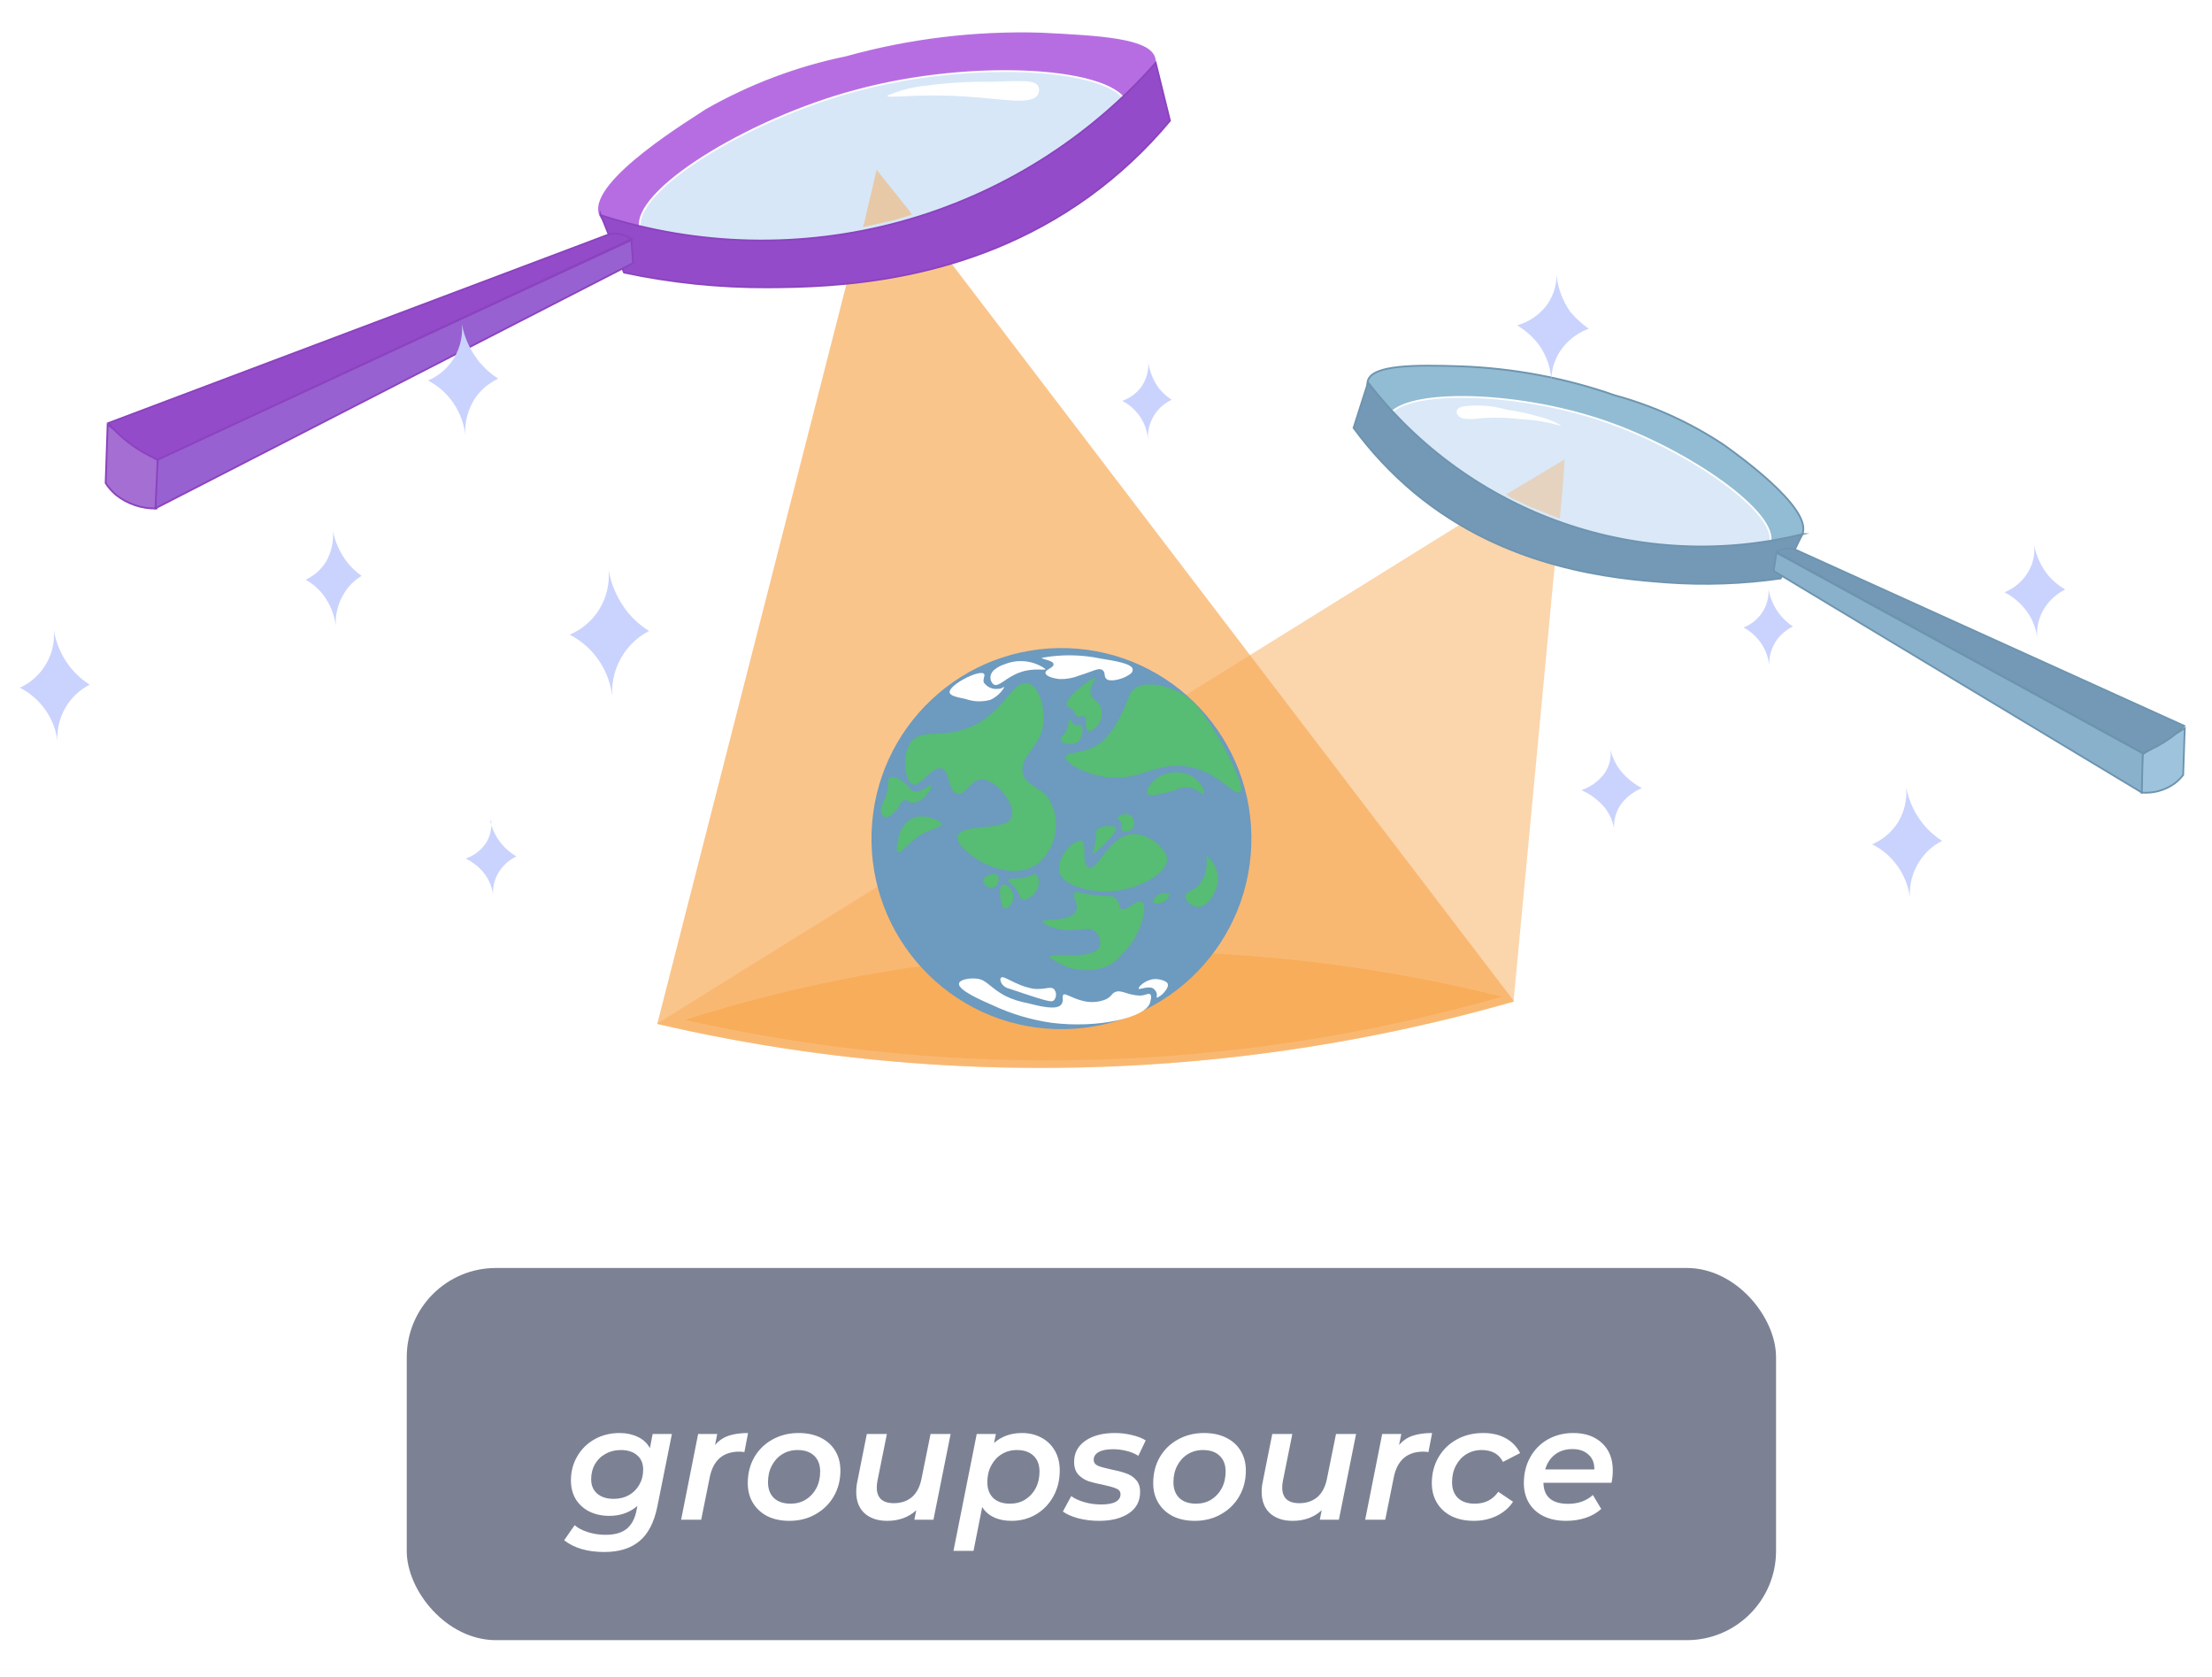 <svg width="248" height="188" viewBox="0 0 248 188" fill="none" xmlns="http://www.w3.org/2000/svg">
<g filter="url(#filter0_d)">
<rect x="45.602" y="138.135" width="153.521" height="41.719" rx="10" fill="#7C8294"/>
<path d="M75.332 156.742L73.694 164.896C73.334 166.66 72.668 167.944 71.696 168.748C70.724 169.564 69.41 169.972 67.754 169.972C65.87 169.972 64.37 169.534 63.254 168.658L64.424 166.966C64.796 167.29 65.288 167.548 65.9 167.74C66.524 167.944 67.19 168.046 67.898 168.046C68.93 168.046 69.722 167.818 70.274 167.362C70.826 166.906 71.192 166.21 71.372 165.274L71.462 164.806C70.598 165.55 69.548 165.922 68.312 165.922C67.484 165.922 66.74 165.76 66.08 165.436C65.432 165.112 64.922 164.65 64.55 164.05C64.19 163.45 64.01 162.748 64.01 161.944C64.01 160.96 64.244 160.066 64.712 159.262C65.18 158.446 65.828 157.804 66.656 157.336C67.496 156.868 68.432 156.634 69.464 156.634C70.22 156.634 70.898 156.778 71.498 157.066C72.098 157.342 72.554 157.762 72.866 158.326L73.172 156.742H75.332ZM68.816 164.014C69.452 164.014 70.016 163.876 70.508 163.6C71.012 163.312 71.402 162.922 71.678 162.43C71.966 161.926 72.11 161.362 72.11 160.738C72.11 160.054 71.888 159.52 71.444 159.136C71 158.74 70.382 158.542 69.59 158.542C68.954 158.542 68.384 158.686 67.88 158.974C67.376 159.25 66.98 159.64 66.692 160.144C66.416 160.636 66.278 161.194 66.278 161.818C66.278 162.49 66.5 163.024 66.944 163.42C67.4 163.816 68.024 164.014 68.816 164.014ZM80.162 157.984C80.582 157.492 81.092 157.144 81.692 156.94C82.304 156.736 83.03 156.634 83.87 156.634L83.456 158.776C83.252 158.74 83.066 158.722 82.898 158.722C81.062 158.722 79.952 159.688 79.568 161.62L78.614 166.354H76.364L78.272 156.742H80.414L80.162 157.984ZM88.498 166.48C87.562 166.48 86.74 166.306 86.032 165.958C85.336 165.598 84.796 165.1 84.412 164.464C84.028 163.828 83.836 163.09 83.836 162.25C83.836 161.182 84.076 160.222 84.556 159.37C85.048 158.518 85.726 157.852 86.59 157.372C87.466 156.88 88.45 156.634 89.542 156.634C90.478 156.634 91.3 156.808 92.008 157.156C92.716 157.504 93.262 157.996 93.646 158.632C94.03 159.268 94.222 160.006 94.222 160.846C94.222 161.914 93.976 162.874 93.484 163.726C92.992 164.578 92.308 165.25 91.432 165.742C90.568 166.234 89.59 166.48 88.498 166.48ZM88.642 164.554C89.278 164.554 89.842 164.404 90.334 164.104C90.838 163.792 91.234 163.366 91.522 162.826C91.81 162.274 91.954 161.65 91.954 160.954C91.954 160.198 91.732 159.61 91.288 159.19C90.844 158.758 90.22 158.542 89.416 158.542C88.78 158.542 88.21 158.698 87.706 159.01C87.214 159.31 86.824 159.736 86.536 160.288C86.248 160.828 86.104 161.446 86.104 162.142C86.104 162.898 86.326 163.492 86.77 163.924C87.214 164.344 87.838 164.554 88.642 164.554ZM106.58 156.742L104.654 166.354H102.512L102.728 165.292C101.864 166.084 100.778 166.48 99.47 166.48C98.414 166.48 97.568 166.198 96.932 165.634C96.308 165.058 95.996 164.254 95.996 163.222C95.996 162.838 96.038 162.454 96.122 162.07L97.184 156.742H99.434L98.372 162.016C98.324 162.256 98.3 162.502 98.3 162.754C98.3 163.318 98.456 163.75 98.768 164.05C99.092 164.35 99.572 164.5 100.208 164.5C101.024 164.5 101.702 164.272 102.242 163.816C102.782 163.348 103.142 162.652 103.322 161.728L104.33 156.742H106.58ZM114.584 156.634C115.376 156.634 116.09 156.802 116.726 157.138C117.374 157.474 117.884 157.96 118.256 158.596C118.628 159.232 118.814 159.982 118.814 160.846C118.814 161.914 118.574 162.88 118.094 163.744C117.626 164.596 116.978 165.268 116.15 165.76C115.334 166.24 114.422 166.48 113.414 166.48C112.658 166.48 111.998 166.348 111.434 166.084C110.87 165.82 110.432 165.436 110.12 164.932L109.148 169.846H106.898L109.508 156.742H111.65L111.452 157.75C112.292 157.006 113.336 156.634 114.584 156.634ZM113.234 164.554C113.87 164.554 114.434 164.404 114.926 164.104C115.43 163.792 115.826 163.366 116.114 162.826C116.402 162.274 116.546 161.65 116.546 160.954C116.546 160.198 116.324 159.61 115.88 159.19C115.436 158.758 114.812 158.542 114.008 158.542C113.372 158.542 112.802 158.698 112.298 159.01C111.806 159.31 111.416 159.736 111.128 160.288C110.84 160.828 110.696 161.446 110.696 162.142C110.696 162.898 110.918 163.492 111.362 163.924C111.806 164.344 112.43 164.554 113.234 164.554ZM123.216 166.48C122.4 166.48 121.62 166.384 120.876 166.192C120.144 165.988 119.574 165.736 119.166 165.436L120.102 163.708C120.498 163.996 120.996 164.224 121.596 164.392C122.196 164.56 122.814 164.644 123.45 164.644C124.17 164.644 124.71 164.548 125.07 164.356C125.442 164.152 125.628 163.864 125.628 163.492C125.628 163.204 125.472 162.994 125.16 162.862C124.86 162.73 124.38 162.592 123.72 162.448C123.036 162.316 122.472 162.178 122.028 162.034C121.596 161.878 121.218 161.632 120.894 161.296C120.582 160.948 120.426 160.474 120.426 159.874C120.426 158.878 120.84 158.092 121.668 157.516C122.508 156.928 123.618 156.634 124.998 156.634C125.658 156.634 126.3 156.712 126.924 156.868C127.548 157.012 128.058 157.21 128.454 157.462L127.626 159.19C127.23 158.938 126.78 158.752 126.276 158.632C125.784 158.512 125.286 158.452 124.782 158.452C124.074 158.452 123.534 158.56 123.162 158.776C122.802 158.992 122.622 159.274 122.622 159.622C122.622 159.934 122.778 160.162 123.09 160.306C123.414 160.438 123.912 160.576 124.584 160.72C125.256 160.852 125.808 160.996 126.24 161.152C126.672 161.296 127.044 161.536 127.356 161.872C127.668 162.208 127.824 162.664 127.824 163.24C127.824 164.272 127.404 165.07 126.564 165.634C125.724 166.198 124.608 166.48 123.216 166.48ZM133.955 166.48C133.019 166.48 132.197 166.306 131.489 165.958C130.793 165.598 130.253 165.1 129.869 164.464C129.485 163.828 129.293 163.09 129.293 162.25C129.293 161.182 129.533 160.222 130.013 159.37C130.505 158.518 131.183 157.852 132.047 157.372C132.923 156.88 133.907 156.634 134.999 156.634C135.935 156.634 136.757 156.808 137.465 157.156C138.173 157.504 138.719 157.996 139.103 158.632C139.487 159.268 139.679 160.006 139.679 160.846C139.679 161.914 139.433 162.874 138.941 163.726C138.449 164.578 137.765 165.25 136.889 165.742C136.025 166.234 135.047 166.48 133.955 166.48ZM134.099 164.554C134.735 164.554 135.299 164.404 135.791 164.104C136.295 163.792 136.691 163.366 136.979 162.826C137.267 162.274 137.411 161.65 137.411 160.954C137.411 160.198 137.189 159.61 136.745 159.19C136.301 158.758 135.677 158.542 134.873 158.542C134.237 158.542 133.667 158.698 133.163 159.01C132.671 159.31 132.281 159.736 131.993 160.288C131.705 160.828 131.561 161.446 131.561 162.142C131.561 162.898 131.783 163.492 132.227 163.924C132.671 164.344 133.295 164.554 134.099 164.554ZM152.037 156.742L150.111 166.354H147.969L148.185 165.292C147.321 166.084 146.235 166.48 144.927 166.48C143.871 166.48 143.025 166.198 142.389 165.634C141.765 165.058 141.453 164.254 141.453 163.222C141.453 162.838 141.495 162.454 141.579 162.07L142.641 156.742H144.891L143.829 162.016C143.781 162.256 143.757 162.502 143.757 162.754C143.757 163.318 143.913 163.75 144.225 164.05C144.549 164.35 145.029 164.5 145.665 164.5C146.481 164.5 147.159 164.272 147.699 163.816C148.239 163.348 148.599 162.652 148.779 161.728L149.787 156.742H152.037ZM156.855 157.984C157.275 157.492 157.785 157.144 158.385 156.94C158.997 156.736 159.723 156.634 160.563 156.634L160.149 158.776C159.945 158.74 159.759 158.722 159.591 158.722C157.755 158.722 156.645 159.688 156.261 161.62L155.307 166.354H153.057L154.965 156.742H157.107L156.855 157.984ZM165.246 166.48C164.298 166.48 163.464 166.306 162.744 165.958C162.036 165.598 161.49 165.1 161.106 164.464C160.722 163.828 160.53 163.09 160.53 162.25C160.53 161.182 160.776 160.222 161.268 159.37C161.76 158.518 162.438 157.852 163.302 157.372C164.178 156.88 165.174 156.634 166.29 156.634C167.262 156.634 168.096 156.826 168.792 157.21C169.5 157.582 170.046 158.14 170.43 158.884L168.504 159.874C168.06 158.986 167.262 158.542 166.11 158.542C165.474 158.542 164.904 158.698 164.4 159.01C163.908 159.31 163.518 159.736 163.23 160.288C162.942 160.828 162.798 161.446 162.798 162.142C162.798 162.898 163.02 163.492 163.464 163.924C163.908 164.344 164.538 164.554 165.354 164.554C165.906 164.554 166.404 164.446 166.848 164.23C167.292 164.002 167.67 163.666 167.982 163.222L169.638 164.338C169.194 165.01 168.582 165.538 167.802 165.922C167.022 166.294 166.17 166.48 165.246 166.48ZM180.82 160.846C180.82 161.314 180.772 161.77 180.676 162.214H173.044C173.08 163.786 174.004 164.572 175.816 164.572C176.368 164.572 176.884 164.488 177.364 164.32C177.844 164.14 178.252 163.894 178.588 163.582L179.524 165.148C179.032 165.592 178.438 165.928 177.742 166.156C177.058 166.372 176.338 166.48 175.582 166.48C174.622 166.48 173.782 166.306 173.062 165.958C172.354 165.61 171.808 165.118 171.424 164.482C171.04 163.834 170.848 163.09 170.848 162.25C170.848 161.182 171.082 160.222 171.55 159.37C172.03 158.506 172.69 157.834 173.53 157.354C174.382 156.874 175.336 156.634 176.392 156.634C177.736 156.634 178.81 157.012 179.614 157.768C180.418 158.512 180.82 159.538 180.82 160.846ZM176.284 158.434C175.528 158.434 174.88 158.638 174.34 159.046C173.812 159.454 173.446 160.012 173.242 160.72H178.75C178.762 160 178.54 159.442 178.084 159.046C177.64 158.638 177.04 158.434 176.284 158.434Z" fill="white"/>
</g>
<path opacity="0.5" d="M175.429 51.507L73.612 114.774C105.33 122.114 138.391 121.249 169.688 112.26L175.429 51.507Z" fill="#F9AD5A"/>
<path d="M76.784 114.323C84.208 111.964 91.791 110.142 99.475 108.869C122.406 105.139 145.852 106.11 168.396 111.723C138.556 120.271 107.055 121.165 76.784 114.323Z" fill="#F9AD5A"/>
<path opacity="0.7" d="M98.299 18.556L73.689 114.775C84.383 117.266 95.273 118.823 106.235 119.428C127.661 120.591 149.131 118.169 169.766 112.261C145.922 81.019 122.1 49.783 98.299 18.556Z" fill="#F9AD5A"/>
<path d="M79.193 12.32C84.07 9.539 89.352 7.547 94.846 6.415C101.962 4.436 109.334 3.542 116.715 3.763C123.117 4.086 128.985 4.369 129.445 6.592C130.429 10.377 115.935 18.078 103.039 22.104C87.788 26.864 68.629 28.385 67.238 23.965C66.08 20.261 77.968 13.179 79.193 12.32Z" fill="#B76DE2" stroke="#B76DE2" stroke-width="0.2" stroke-miterlimit="10" stroke-linecap="round"/>
<path d="M95.952 10.162C83.853 13.377 70.669 21.509 71.79 25.684C72.911 29.859 89.376 30.284 102.406 26.714C113.97 23.523 127.473 16.067 126.418 11.829C125.364 7.592 109.218 6.556 95.952 10.162Z" fill="#D7E7F7" stroke="white" stroke-width="0.2" stroke-miterlimit="10" stroke-linecap="round"/>
<path d="M67.337 24.033L69.961 30.553C75.24 31.675 80.624 32.23 86.021 32.208C93.311 32.174 108.476 31.869 122.102 22.016C125.465 19.577 128.512 16.727 131.172 13.532L129.573 7.047C121.969 15.644 112.035 21.835 100.984 24.867C89.932 27.898 78.24 27.638 67.334 24.119L67.337 24.033Z" fill="#944BC9" stroke="#8B43BF" stroke-width="0.2" stroke-miterlimit="10" stroke-linecap="round"/>
<path d="M12.066 47.598L11.846 54.151C12.156 54.639 12.537 55.078 12.978 55.453C14.271 56.491 15.887 57.038 17.543 57C17.603 55.202 17.663 53.403 17.723 51.626L12.066 47.598Z" fill="#A46ED3" stroke="#8B43BF" stroke-width="0.2" stroke-miterlimit="10" stroke-linecap="round"/>
<path d="M70.979 29.494L70.788 26.915L17.679 51.518L17.432 56.976L70.979 29.494Z" fill="#9861D1" stroke="#8B43BF" stroke-width="0.2" stroke-miterlimit="10" stroke-linecap="round"/>
<path d="M68.378 26.233C68.825 26.161 69.282 26.176 69.723 26.278C70.106 26.396 70.468 26.575 70.795 26.807L17.683 51.518C16.344 50.947 15.095 50.182 13.976 49.249C13.308 48.701 12.691 48.091 12.135 47.429L68.378 26.233Z" fill="#944BC9" stroke="#8B43BF" stroke-width="0.2" stroke-miterlimit="10" stroke-linecap="round"/>
<path d="M193.244 49.855C189.508 47.373 185.4 45.505 181.076 44.322C175.501 42.374 169.666 41.274 163.766 41.061C158.599 40.887 153.939 40.902 153.367 42.64C152.391 45.609 163.53 52.522 173.594 56.44C185.512 61.128 200.657 63.31 202.077 59.863C203.288 56.903 194.183 50.53 193.244 49.855Z" fill="#92BCD3" stroke="#6D94AF" stroke-width="0.2" stroke-miterlimit="10" stroke-linecap="round"/>
<path d="M179.972 47.243C189.48 50.521 199.544 57.633 198.429 60.919C197.314 64.204 184.144 63.654 173.94 60.095C164.877 56.939 154.521 50.267 155.552 46.936C156.583 43.605 169.598 43.657 179.972 47.243Z" fill="#DAE8F7" stroke="white" stroke-width="0.2" stroke-miterlimit="10" stroke-linecap="round"/>
<path d="M202.077 59.863L199.644 64.841C195.393 65.45 191.088 65.6 186.805 65.288C180.984 64.856 168.9 63.807 158.545 55.205C156 53.075 153.721 50.645 151.756 47.967L153.381 42.877C158.991 50.144 166.587 55.62 175.244 58.636C183.901 61.652 193.246 62.079 202.141 59.865L202.077 59.863Z" fill="#7499B7" stroke="#6D94AF" stroke-width="0.2" stroke-miterlimit="10" stroke-linecap="round"/>
<path d="M244.945 81.627L244.768 86.873C244.481 87.241 244.147 87.569 243.773 87.847C242.694 88.611 241.378 88.962 240.064 88.837L240.208 84.555L244.945 81.627Z" fill="#9EC4DD" stroke="#6D94AF" stroke-width="0.2" stroke-miterlimit="10" stroke-linecap="round"/>
<path d="M198.857 63.999L199.161 61.951L240.234 84.448L240.129 88.839L198.857 63.999Z" fill="#89B1CC" stroke="#6D94AF" stroke-width="0.2" stroke-miterlimit="10" stroke-linecap="round"/>
<path d="M201.14 61.546C200.788 61.476 200.428 61.464 200.072 61.51C199.755 61.587 199.449 61.707 199.163 61.865L240.235 84.383C241.334 83.972 242.373 83.416 243.325 82.73C243.884 82.32 244.407 81.864 244.889 81.367L201.14 61.546Z" fill="#7499B7" stroke="#6D94AF" stroke-width="0.2" stroke-miterlimit="10" stroke-linecap="round"/>
<path d="M118.286 115.354C130.042 115.749 139.894 106.512 140.291 94.721C140.687 82.93 131.478 73.052 119.722 72.656C107.967 72.261 98.115 81.499 97.718 93.289C97.322 105.08 106.531 114.959 118.286 115.354Z" fill="#6D9ABF"/>
<path d="M102.09 83.233C101.601 84.036 101.389 84.978 101.487 85.914C101.476 86.256 101.682 87.742 102.423 87.96C103.164 88.178 104.481 85.886 105.519 86.135C106.558 86.384 106.287 88.733 107.283 88.981C108.28 89.229 108.702 87.485 109.945 87.377C111.702 87.243 114.118 90.411 113.324 91.778C112.53 93.145 107.792 92.278 107.38 93.722C107.092 94.677 109.016 95.921 109.307 96.166C109.598 96.412 113.596 98.947 116.449 96.728C117.357 95.939 117.99 94.88 118.257 93.706C118.523 92.531 118.408 91.301 117.93 90.197C116.977 88.021 115.043 88.32 114.672 86.636C114.269 84.629 116.908 83.71 117.009 80.712C117.062 79.127 116.494 76.964 115.288 76.602C113.447 76.047 112.444 80.451 108.039 81.761C105.293 82.697 103.211 81.684 102.09 83.233Z" fill="#57BC74"/>
<path d="M126.815 93.517C124.283 93.818 123.02 97.677 122.073 97.238C121.126 96.799 121.972 94.534 121.255 94.252C120.537 93.971 118.372 96.063 118.765 97.727C119.158 99.391 122.265 99.817 122.968 99.883C126.609 100.285 130.847 98.219 130.848 96.268C130.681 94.891 128.532 93.318 126.815 93.517Z" fill="#57BC74"/>
<path d="M123.555 83.118C121.664 84.662 119.564 84.184 119.457 84.824C119.35 85.463 121.195 86.533 123.339 86.991C127.775 87.912 129.47 85.182 133.397 85.978C136.815 86.672 138.393 89.341 139.053 88.784C139.713 88.228 137.096 83.423 136.507 82.503C134.946 79.964 133.89 78.321 131.784 77.392C131.257 77.16 128.621 76.107 127.151 77.236C126.448 77.792 126.666 78.313 125.64 80.208C125.141 81.305 124.433 82.294 123.555 83.118Z" fill="#57BC74"/>
<path d="M135.286 95.947C135.157 95.943 135.395 96.508 135.238 97.36C135.154 97.989 134.898 98.582 134.496 99.072C133.76 99.99 132.951 99.899 132.891 100.411C132.831 100.924 133.597 101.657 134.324 101.66C135.391 101.696 136.341 100.163 136.555 98.862C136.602 98.309 136.51 97.752 136.289 97.243C136.067 96.734 135.722 96.289 135.286 95.947Z" fill="#57BC74"/>
<path d="M130.12 100.188C130.467 100.049 130.979 100.067 131.081 100.22C131.183 100.374 130.935 100.73 130.87 100.77C130.425 101.291 129.501 101.432 129.339 101.169C129.177 100.906 129.579 100.384 130.12 100.188Z" fill="#57BC74"/>
<path d="M101.944 91.91C101.287 92.432 100.849 93.182 100.719 94.013C100.712 94.227 100.332 95.35 100.668 95.533C101.004 95.716 101.571 94.749 102.863 93.828C104.155 92.906 105.592 92.762 105.583 92.397C105.573 92.032 103.388 90.93 101.944 91.91Z" fill="#57BC74"/>
<path d="M99.379 89.037C99.068 90.034 98.629 90.383 98.799 91.032C98.799 91.032 98.933 91.508 99.207 91.603C99.482 91.698 100.096 91.247 100.295 91.04C100.936 90.397 100.912 89.838 101.365 89.725C101.818 89.612 101.808 89.911 102.191 89.967C103.338 90.177 104.664 88.228 104.393 88.048C104.121 87.867 103.291 89.018 102.405 88.688C101.919 88.5 101.954 88.094 101.202 87.597C100.931 87.395 100.24 86.943 99.805 87.164C99.371 87.386 99.76 87.892 99.379 89.037Z" fill="#57BC74"/>
<path d="M131.19 86.633C130.781 86.694 130.386 86.826 130.023 87.023C129.13 87.529 128.41 88.576 128.632 88.97C128.854 89.363 129.892 89.012 130.774 88.849C132.152 88.531 132.334 88.215 133.081 88.262C134.212 88.3 134.803 89.177 134.98 88.99C135.157 88.803 134.681 87.716 133.783 87.085C133.001 86.626 132.081 86.466 131.19 86.633Z" fill="#57BC74"/>
<path d="M119.596 83.371C119.988 83.473 120.404 83.418 120.756 83.218C121.478 82.706 121.498 81.485 121.163 81.28C120.828 81.076 120.816 81.419 120.501 81.258C120.186 81.097 120.053 80.6 119.903 80.616C119.752 80.633 119.884 81.173 119.628 81.786C119.372 82.399 118.831 82.617 118.906 82.919C118.981 83.222 119.448 83.345 119.596 83.371Z" fill="#57BC74"/>
<path d="M119.609 79.063C119.602 79.277 120.072 79.272 120.419 79.776C120.765 80.281 120.576 80.189 120.764 80.302C120.953 80.416 121.388 80.195 121.64 80.332C121.891 80.469 121.595 81.659 121.929 81.885C122.264 82.111 122.813 81.657 123.149 81.219C123.319 80.965 123.437 80.68 123.495 80.38C123.552 80.08 123.549 79.771 123.485 79.472C123.217 78.541 122.427 78.515 122.263 77.695C122.098 76.874 122.934 76.152 122.769 75.996C122.603 75.841 119.208 78.278 119.609 79.063Z" fill="#57BC74"/>
<path d="M120.46 100.099C120.683 99.85 121.101 100.121 122.272 100.268C124.079 100.543 124.73 100.243 125.182 100.794C125.634 101.345 125.345 101.679 125.681 101.861C126.331 102.226 127.384 100.783 127.973 101.081C128.561 101.379 128.234 102.848 127.884 103.715C127.492 104.851 126.851 105.884 126.008 106.739C125.603 107.245 125.135 107.698 124.616 108.085C123.505 108.638 122.258 108.856 121.026 108.711C119.794 108.567 118.63 108.068 117.676 107.273C117.694 106.738 122.662 107.719 123.295 106.069C123.378 105.762 123.369 105.439 123.269 105.138C123.168 104.837 122.982 104.572 122.732 104.378C122.023 103.839 121.28 104.329 119.7 104.276C118.12 104.222 116.86 103.558 116.891 103.259C116.923 102.96 120.137 103.368 120.628 102.099C121.036 101.426 120.168 100.518 120.46 100.099Z" fill="#57BC74"/>
<path d="M114.814 98.387C113.781 98.61 113.17 98.332 113.075 98.629C112.979 98.926 113.405 98.961 113.876 99.599C114.346 100.236 114.328 100.75 114.666 100.869C115.004 100.987 116.116 100.339 116.381 99.447C116.503 99.001 116.527 98.295 116.193 98.069C115.858 97.844 115.654 98.201 114.814 98.387Z" fill="#57BC74"/>
<path d="M111.874 98.14C111.934 98.266 111.968 98.404 111.973 98.544C111.979 98.684 111.956 98.824 111.905 98.955C111.855 99.085 111.778 99.205 111.68 99.305C111.582 99.405 111.465 99.484 111.335 99.536C111.204 99.556 111.069 99.549 110.941 99.516C110.812 99.482 110.691 99.423 110.586 99.341C110.481 99.26 110.393 99.157 110.329 99.041C110.264 98.924 110.224 98.795 110.21 98.662C110.27 98.15 111.544 97.764 111.874 98.14Z" fill="#57BC74"/>
<path d="M112.392 99.164C112.717 99.025 113.594 99.612 113.607 100.492C113.62 101.371 112.939 101.927 112.58 101.829C112.22 101.731 111.85 99.403 112.392 99.164Z" fill="#57BC74"/>
<path d="M122.469 95.666C122.469 95.666 122.653 95.287 122.786 94.519C122.919 93.752 122.82 93.513 122.831 93.192C123.217 92.497 124.994 92.407 125.128 92.883C125.262 93.359 122.654 95.887 122.469 95.666Z" fill="#57BC74"/>
<path d="M125.314 91.709C125.308 91.902 125.669 91.978 125.742 92.345C125.815 92.712 125.596 92.876 125.719 93.03C125.902 93.162 126.126 93.223 126.35 93.203C126.574 93.183 126.784 93.083 126.941 92.921C127.028 92.814 127.093 92.689 127.132 92.556C127.171 92.423 127.183 92.283 127.168 92.145C127.153 92.007 127.11 91.873 127.043 91.751C126.976 91.63 126.886 91.523 126.777 91.437C126.192 91.031 125.345 91.431 125.314 91.709Z" fill="#57BC74"/>
<path d="M107.526 110.254C107.54 109.826 108.725 109.565 109.681 109.726C110.638 109.887 111.12 110.803 112.737 111.651C113.51 112.02 114.327 112.285 115.169 112.44C116.652 112.812 118.517 113.282 119.012 112.569C119.281 112.193 119.04 111.713 119.218 111.504C119.396 111.296 120.168 111.879 121.333 112.176C122.204 112.417 123.129 112.366 123.967 112.029C124.728 111.668 124.59 111.299 125.194 111.148C125.797 110.997 126.505 111.557 127.765 111.599C128.384 111.62 128.738 111.267 128.966 111.468C129.195 111.669 128.938 112.303 128.934 112.431C128.387 114.085 123.088 115.3 117.937 114.656C115.629 114.33 113.382 113.662 111.271 112.673C110.049 112.139 107.373 110.978 107.526 110.254Z" fill="white"/>
<path d="M112.858 74.376C112.447 74.513 111.171 74.941 111.057 75.795C111.028 75.968 111.045 76.146 111.107 76.31C111.169 76.474 111.274 76.619 111.41 76.729C111.998 77.049 112.718 75.979 114.298 75.389C115.878 74.799 117.19 75.208 117.218 74.995C116.594 74.549 115.872 74.26 115.113 74.152C114.354 74.045 113.581 74.121 112.858 74.376Z" fill="white"/>
<path d="M116.797 73.738C116.791 73.909 118.092 74.017 118.12 74.447C118.148 74.876 117.181 75.037 117.211 75.424C117.24 75.811 118.087 76.053 118.812 76.121C119.562 76.141 120.309 76.006 121.005 75.723C122.582 75.24 123.173 74.81 123.591 75.102C124.009 75.395 123.695 75.813 124.07 76.126C124.444 76.439 125.607 76.178 126.216 75.855C126.825 75.533 127.002 75.367 126.991 75.045C127.014 74.381 124.781 74.049 123.463 73.833C121.268 73.367 119.004 73.334 116.797 73.738Z" fill="white"/>
<path d="M110.326 75.534C110.49 75.733 110.18 76.044 110.293 76.498C110.469 76.753 110.711 76.955 110.993 77.082C111.275 77.209 111.587 77.255 111.894 77.216C112.321 77.231 112.543 76.96 112.585 77.004C112.626 77.048 112.037 78.036 111.018 78.452C110.119 78.701 109.166 78.669 108.286 78.36C107.203 78.131 106.566 78.002 106.472 77.634C106.307 76.814 109.809 75.003 110.326 75.534Z" fill="white"/>
<path d="M112.338 110.309C112.544 110.579 112.842 110.765 113.175 110.83L114.802 111.378C115.564 111.618 115.986 111.782 117.108 112.098C117.723 112.248 117.978 112.299 118.154 112.134C118.304 111.968 118.391 111.754 118.398 111.531C118.406 111.307 118.334 111.088 118.195 110.913C117.804 110.471 117.167 110.986 115.847 110.834C115.181 110.712 114.534 110.502 113.923 110.212C112.954 109.772 112.453 109.412 112.255 109.577C112.057 109.742 112.196 110.068 112.338 110.309Z" fill="white"/>
<path d="M127.667 110.825C127.661 110.996 128.921 110.396 129.396 110.883C129.544 111.027 129.649 111.208 129.699 111.408C129.691 111.643 129.686 111.793 129.685 111.836C129.683 111.879 130.14 111.637 130.362 111.409C130.583 111.18 131.028 110.681 130.933 110.313C130.839 109.946 129.97 109.723 129.456 109.749C128.407 109.8 127.587 110.651 127.667 110.825Z" fill="white"/>
<path opacity="0.5" d="M96.857 25.112L98.28 19.029L101.992 23.677L102.176 23.94L102.235 24.071L100.27 24.669L97.793 25.229L96.76 25.452L96.857 25.112Z" fill="#F9AD5A"/>
<path opacity="0.35" d="M168.859 55.423L175.403 51.506C175.331 53.647 175.062 55.932 174.881 58.134L171.528 56.799L169.424 55.807L168.859 55.423Z" fill="#F9AD5A"/>
<path d="M116.429 9.714C116.482 9.847 116.507 9.991 116.502 10.134C116.497 10.278 116.463 10.419 116.401 10.549C115.716 11.855 112.536 11.083 108.014 10.803C102.703 10.474 99.455 11.072 99.467 10.73C100.836 10.13 102.292 9.752 103.779 9.61C106.207 9.28 108.655 9.133 111.104 9.17C114.421 9.067 116.072 8.909 116.429 9.714Z" fill="white"/>
<path d="M163.318 46.06C163.305 46.148 163.31 46.238 163.333 46.323C163.355 46.409 163.396 46.489 163.451 46.558C163.922 47.174 165.297 46.963 166.219 46.865C167.736 46.77 169.259 46.822 170.767 47.018C173.35 47.105 175.014 47.847 175.019 47.697C174.247 47.233 173.408 46.894 172.53 46.692C171.319 46.346 170.085 46.083 168.838 45.903C167.302 45.458 165.69 45.338 164.105 45.551C163.934 45.545 163.394 45.72 163.318 46.06Z" fill="white"/>
<path d="M37.337 59.531C37.417 60.708 37.155 61.884 36.582 62.914C36.036 63.821 35.229 64.541 34.268 64.98C35.02 65.407 35.683 65.975 36.221 66.654C36.994 67.674 37.484 68.881 37.642 70.153C37.579 68.916 37.88 67.689 38.509 66.623C39.001 65.769 39.702 65.055 40.545 64.548C39.915 64.111 39.356 63.579 38.888 62.97C38.11 61.961 37.579 60.783 37.337 59.531Z" fill="#CAD3FD"/>
<path d="M174.516 30.832C174.512 32.143 174.062 33.413 173.241 34.433C172.418 35.411 171.322 36.121 170.094 36.471C170.995 37.005 171.79 37.7 172.441 38.522C173.315 39.688 173.832 41.083 173.93 42.538C173.956 41.154 174.462 39.821 175.361 38.77C176.101 37.903 177.05 37.241 178.118 36.848C177.346 36.305 176.649 35.661 176.045 34.935C175.19 33.723 174.663 32.309 174.516 30.832Z" fill="#CAD3FD"/>
<path d="M180.572 84.072C180.669 85.067 180.383 86.062 179.773 86.853C179.127 87.649 178.27 88.244 177.3 88.571C178.076 88.905 178.785 89.379 179.39 89.97C180.213 90.734 180.764 91.746 180.961 92.853C180.905 91.802 181.236 90.768 181.892 89.947C182.481 89.242 183.233 88.693 184.083 88.349C183.427 88 182.823 87.562 182.289 87.045C181.443 86.24 180.847 85.208 180.572 84.072Z" fill="#CAD3FD"/>
<path d="M68.236 63.894C68.366 65.452 67.991 67.011 67.167 68.338C66.383 69.593 65.229 70.573 63.867 71.143C64.938 71.691 65.887 72.453 66.655 73.38C67.738 74.698 68.426 76.297 68.638 77.992C68.544 76.347 68.981 74.716 69.884 73.339C70.603 72.232 71.599 71.335 72.772 70.735C71.877 70.175 71.078 69.475 70.405 68.662C69.288 67.284 68.541 65.643 68.236 63.894Z" fill="#CAD3FD"/>
<path d="M55.067 92.005C55.165 92.928 54.929 93.856 54.402 94.619C53.856 95.374 53.09 95.94 52.21 96.239C52.879 96.556 53.48 96.999 53.983 97.542C54.679 98.29 55.131 99.232 55.282 100.244C55.233 99.274 55.514 98.316 56.078 97.527C56.545 96.869 57.174 96.343 57.904 96.002C57.163 95.576 56.519 95.001 56.013 94.312C55.506 93.623 55.148 92.836 54.96 92.001L55.067 92.005Z" fill="#CAD3FD"/>
<path d="M51.786 36.351C51.899 37.669 51.591 38.99 50.908 40.123C50.224 41.256 49.201 42.142 47.983 42.654C49.127 43.247 50.106 44.114 50.834 45.178C51.563 46.243 52.018 47.471 52.16 48.754C52.086 47.315 52.462 45.888 53.238 44.674C53.892 43.707 54.798 42.937 55.856 42.447C55.074 41.949 54.374 41.332 53.78 40.619C52.766 39.389 52.08 37.92 51.786 36.351Z" fill="#CAD3FD"/>
<path d="M228.07 61.101C228.174 62.24 227.887 63.38 227.256 64.332C226.642 65.26 225.76 65.978 224.729 66.391C225.518 66.793 226.225 67.34 226.812 68.005C227.654 68.943 228.202 70.11 228.388 71.359C228.322 70.159 228.655 68.972 229.335 67.982C229.899 67.175 230.656 66.522 231.536 66.084C230.856 65.677 230.239 65.173 229.706 64.586C228.872 63.584 228.309 62.384 228.07 61.101Z" fill="#CAD3FD"/>
<path d="M128.747 40.611C128.789 41.558 128.533 42.495 128.015 43.288C127.476 44.054 126.708 44.628 125.823 44.929C126.479 45.271 127.059 45.743 127.529 46.316C128.187 47.121 128.593 48.105 128.695 49.142C128.669 48.142 128.964 47.16 129.537 46.34C130.002 45.68 130.631 45.154 131.363 44.815C130.823 44.46 130.341 44.024 129.931 43.524C129.302 42.666 128.895 41.666 128.747 40.611Z" fill="#CAD3FD"/>
<path d="M213.712 88.273C213.83 89.643 213.507 91.014 212.79 92.186C212.097 93.276 211.092 94.132 209.907 94.641C211.043 95.216 212.021 96.061 212.757 97.102C213.493 98.143 213.965 99.348 214.131 100.613C214.044 99.173 214.422 97.743 215.209 96.534C215.834 95.561 216.71 94.776 217.743 94.261C216.961 93.763 216.261 93.146 215.667 92.433C214.683 91.23 214.011 89.8 213.712 88.273Z" fill="#CAD3FD"/>
<path d="M6.029 70.633C6.153 71.997 5.829 73.363 5.107 74.525C4.43 75.656 3.422 76.55 2.221 77.087C3.356 77.662 4.335 78.507 5.071 79.548C5.807 80.589 6.278 81.794 6.444 83.059C6.369 81.77 6.671 80.486 7.312 79.365C7.953 78.244 8.907 77.335 10.055 76.75C9.273 76.252 8.573 75.635 7.979 74.922C6.971 73.685 6.299 72.208 6.029 70.633Z" fill="#CAD3FD"/>
<path d="M198.276 66.017C198.335 66.966 198.078 67.907 197.545 68.693C197.04 69.441 196.32 70.015 195.48 70.339C196.129 70.683 196.702 71.154 197.165 71.725C197.824 72.532 198.236 73.514 198.352 74.551C198.327 73.551 198.622 72.569 199.195 71.75C199.667 71.097 200.295 70.573 201.02 70.225C200.481 69.869 199.998 69.434 199.589 68.933C198.913 68.088 198.461 67.085 198.276 66.017Z" fill="#CAD3FD"/>
<defs>
<filter id="filter0_d" x="41.602" y="138.135" width="161.521" height="49.719" filterUnits="userSpaceOnUse" color-interpolation-filters="sRGB">
<feFlood flood-opacity="0" result="BackgroundImageFix"/>
<feColorMatrix in="SourceAlpha" type="matrix" values="0 0 0 0 0 0 0 0 0 0 0 0 0 0 0 0 0 0 127 0"/>
<feOffset dy="4"/>
<feGaussianBlur stdDeviation="2"/>
<feColorMatrix type="matrix" values="0 0 0 0 0 0 0 0 0 0 0 0 0 0 0 0 0 0 0.25 0"/>
<feBlend mode="normal" in2="BackgroundImageFix" result="effect1_dropShadow"/>
<feBlend mode="normal" in="SourceGraphic" in2="effect1_dropShadow" result="shape"/>
</filter>
</defs>
</svg>
